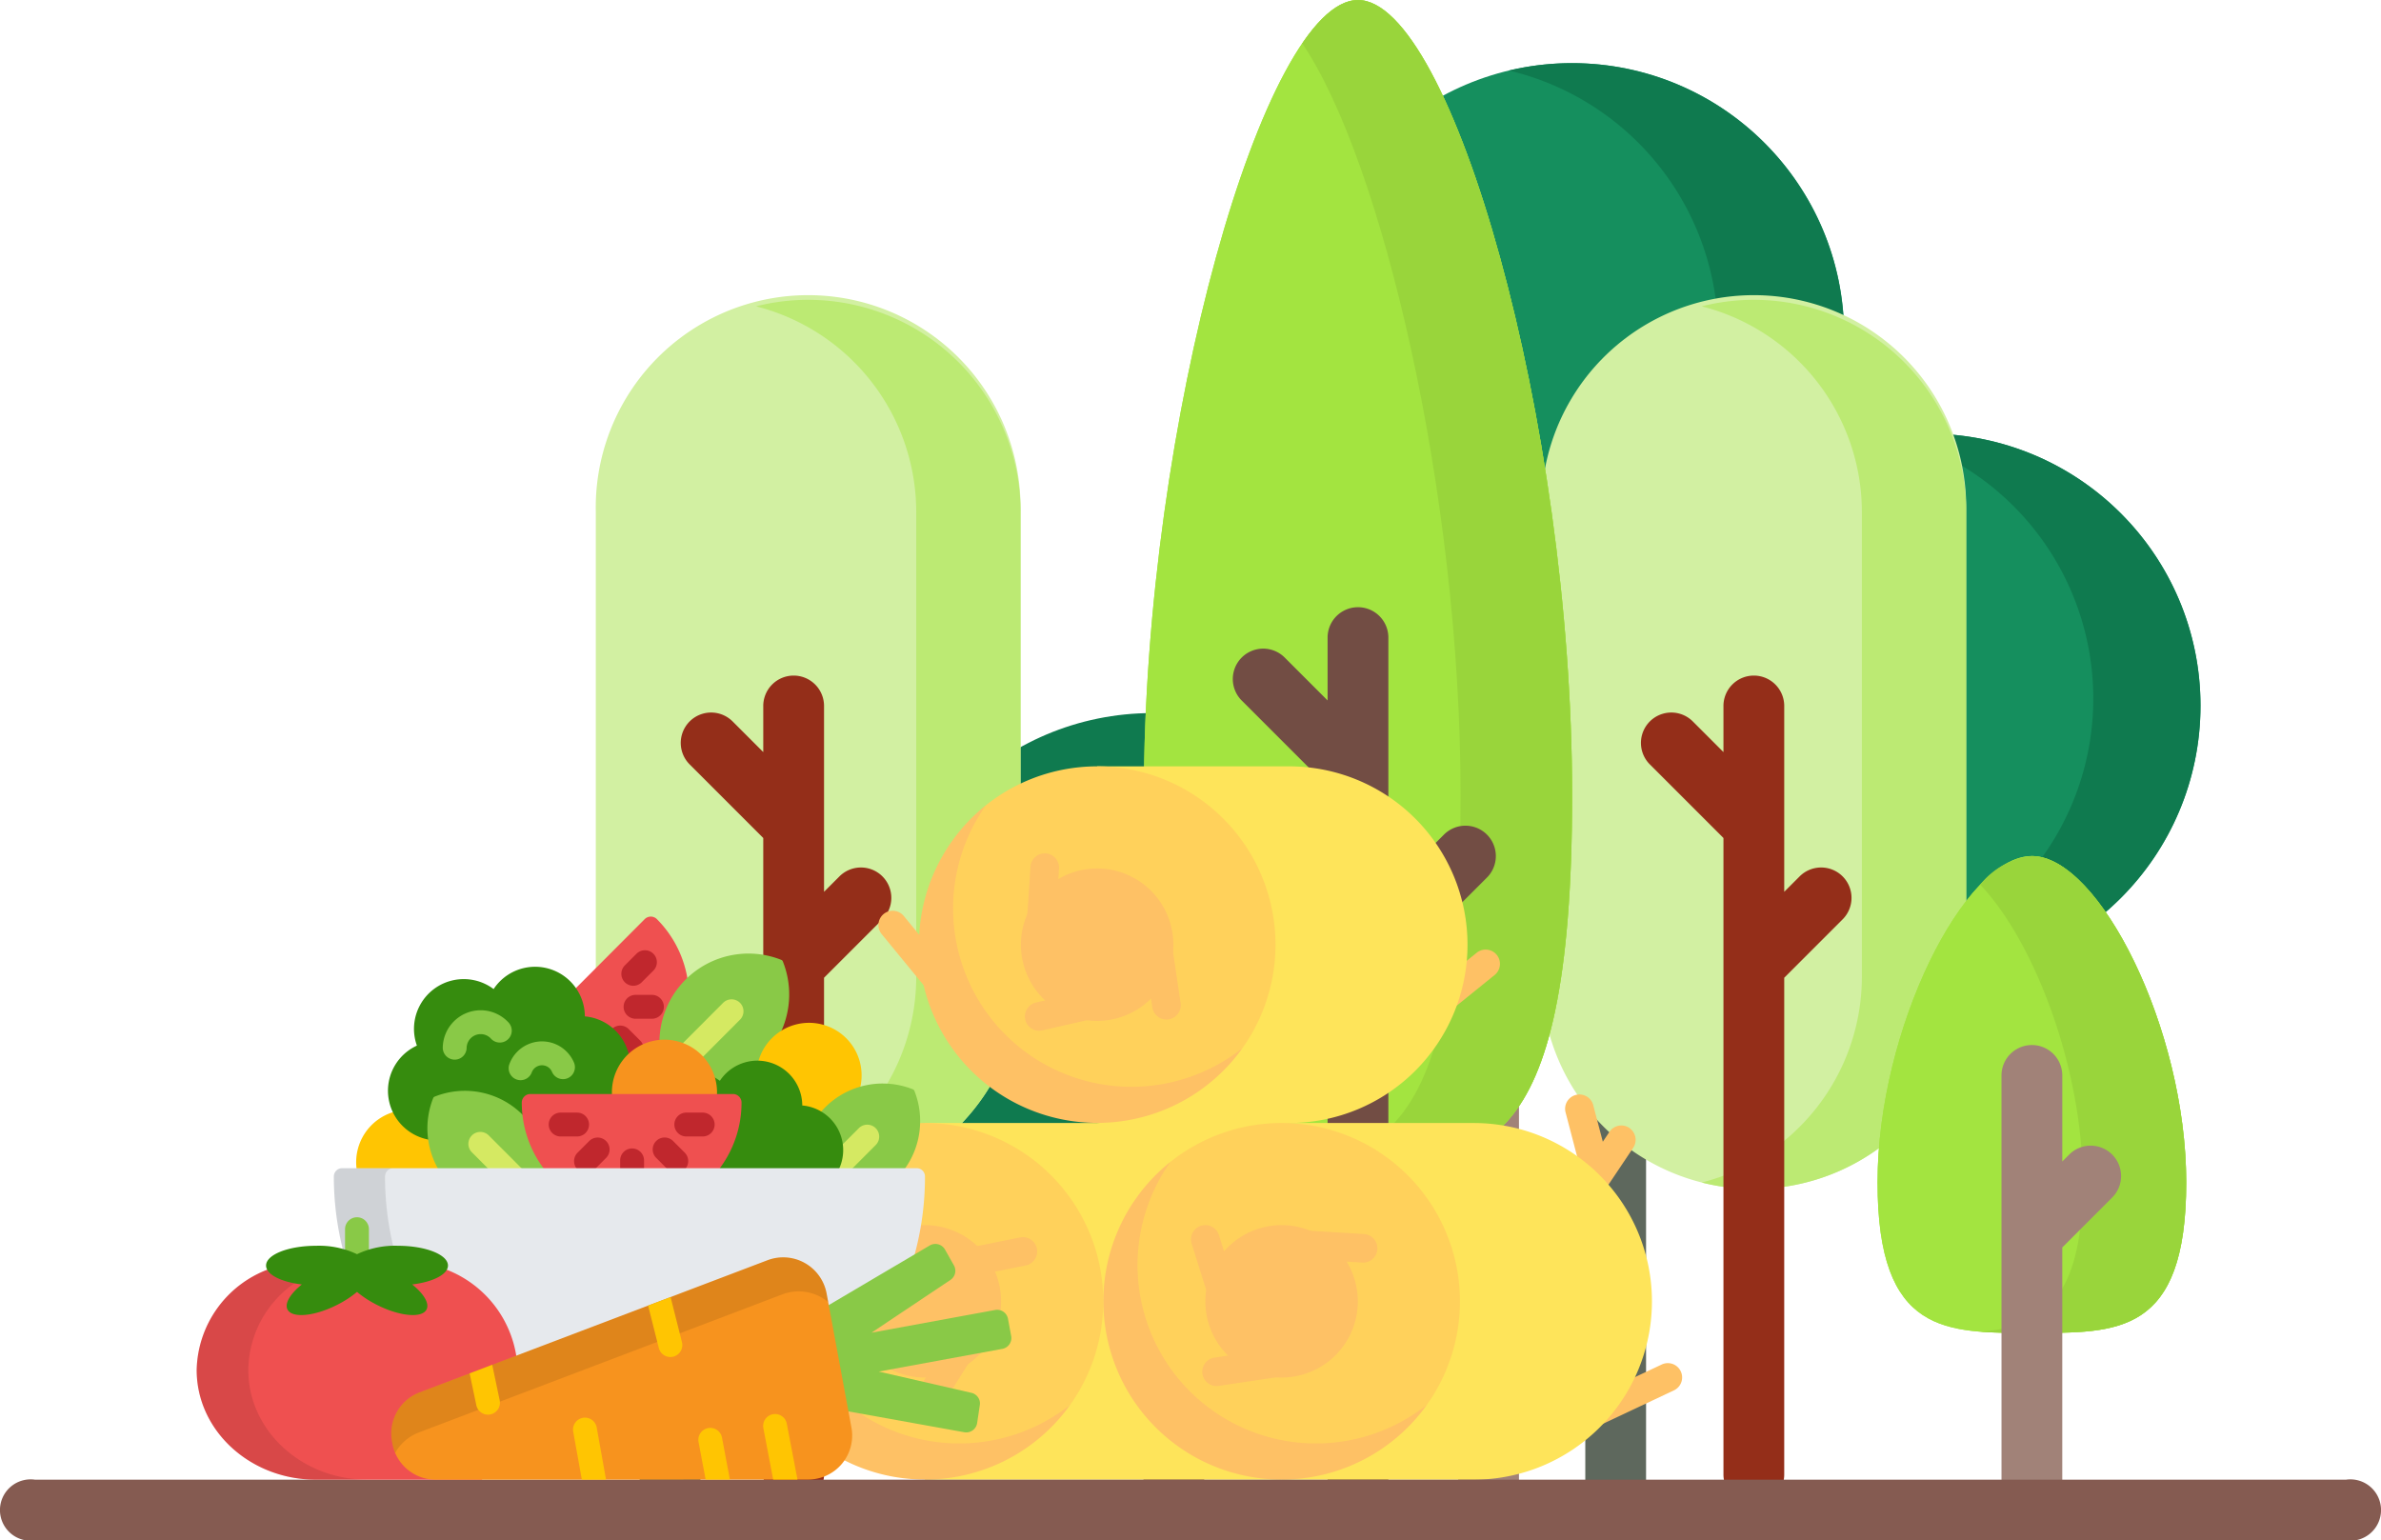 <svg xmlns="http://www.w3.org/2000/svg" width="163.661" height="105.886" viewBox="0 0 163.661 105.886">
  <g id="Grupo_153702" data-name="Grupo 153702" transform="translate(-370 -11849.73)">
    <g id="bosque" transform="translate(380.765 11787.573)">
      <g id="Grupo_149822" data-name="Grupo 149822" transform="translate(49.753 111.172)">
        <g id="Grupo_149821" data-name="Grupo 149821" transform="translate(0 0)">
          <g id="Grupo_149819" data-name="Grupo 149819" transform="translate(18.078 31.967)">
            <path id="Trazado_198217" data-name="Trazado 198217" d="M245.927,388.28a2.089,2.089,0,0,1-2.089-2.089V366.831a2.089,2.089,0,1,1,4.177,0v19.361A2.089,2.089,0,0,1,245.927,388.28Z" transform="translate(-243.838 -364.742)" fill="#855b51"/>
          </g>
          <g id="Grupo_149820" data-name="Grupo 149820" transform="translate(39.713 21.9)">
            <path id="Trazado_198218" data-name="Trazado 198218" d="M323.7,362.967a2.088,2.088,0,0,1-2.089-2.089V330.641a2.089,2.089,0,0,1,4.177,0v30.237A2.089,2.089,0,0,1,323.7,362.967Z" transform="translate(-321.61 -328.552)" fill="#a18278"/>
          </g>
          <circle id="Elipse_4804" data-name="Elipse 4804" cx="18.699" cy="18.699" r="18.699" fill="#0f7a4f"/>
          <path id="Trazado_198219" data-name="Trazado 198219" d="M234.533,270.5a18.7,18.7,0,0,1-30.352,14.624,18.7,18.7,0,0,0,16.944-32.563A18.706,18.706,0,0,1,234.533,270.5Z" transform="translate(-197.135 -251.8)" fill="#0c6842"/>
        </g>
      </g>
      <g id="Grupo_149823" data-name="Grupo 149823" transform="translate(78.597 66.497)">
        <circle id="Elipse_4805" data-name="Elipse 4805" cx="18.699" cy="18.699" r="18.699" transform="translate(0 0)" fill="#158f5e"/>
        <path id="Trazado_198220" data-name="Trazado 198220" d="M357.2,107.934a18.712,18.712,0,0,1-23.036,18.193,18.7,18.7,0,0,0,0-36.385A18.712,18.712,0,0,1,357.2,107.934Z" transform="translate(-319.805 -89.234)" fill="#0f7a4f"/>
      </g>
      <g id="Grupo_149824" data-name="Grupo 149824" transform="translate(103.091 91.966)">
        <circle id="Elipse_4806" data-name="Elipse 4806" cx="18.699" cy="18.699" r="18.699" fill="#158f5e"/>
        <path id="Trazado_198221" data-name="Trazado 198221" d="M443.756,199.491a18.709,18.709,0,0,1-23.611,18.045,18.7,18.7,0,0,0,2.448-36.583,18.968,18.968,0,0,1,2.465-.161A18.7,18.7,0,0,1,443.756,199.491Z" transform="translate(-406.359 -180.791)" fill="#0f7a4f"/>
      </g>
      <g id="Grupo_149826" data-name="Grupo 149826" transform="translate(95.191 82.768)">
        <g id="Grupo_149825" data-name="Grupo 149825" transform="translate(0 0)">
          <path id="Trazado_198222" data-name="Trazado 198222" d="M355.1,366.156a2.088,2.088,0,0,1-2.089-2.089V336.18a2.089,2.089,0,1,1,4.177,0v27.888A2.088,2.088,0,0,1,355.1,366.156Z" transform="translate(-350 -282.246)" fill="#5e685d"/>
          <path id="Trazado_198223" data-name="Trazado 198223" d="M356.785,208.839a14.6,14.6,0,0,1-14.6-14.6V162.319a14.6,14.6,0,1,1,29.193,0v31.924A14.6,14.6,0,0,1,356.785,208.839Z" transform="translate(-342.188 -147.722)" fill="#d2f0a2"/>
          <path id="Trazado_198224" data-name="Trazado 198224" d="M399.95,162.318v31.923a14.606,14.606,0,0,1-18.184,14.153,14.6,14.6,0,0,0,11.013-14.153V162.318a14.6,14.6,0,0,0-11.013-14.151,14.6,14.6,0,0,1,18.184,14.151Z" transform="translate(-370.756 -147.722)" fill="#bcea73"/>
        </g>
        <g id="Grupo_152714" data-name="Grupo 152714" transform="translate(-65 0)">
          <path id="Trazado_198222-2" data-name="Trazado 198222" d="M355.1,366.156a2.088,2.088,0,0,1-2.089-2.089V336.18a2.089,2.089,0,1,1,4.177,0v27.888A2.088,2.088,0,0,1,355.1,366.156Z" transform="translate(-350 -282.246)" fill="#5e685d"/>
          <path id="Trazado_198223-2" data-name="Trazado 198223" d="M356.785,208.839a14.6,14.6,0,0,1-14.6-14.6V162.319a14.6,14.6,0,1,1,29.193,0v31.924A14.6,14.6,0,0,1,356.785,208.839Z" transform="translate(-342.188 -147.722)" fill="#d2f0a2"/>
          <path id="Trazado_198224-2" data-name="Trazado 198224" d="M399.95,162.318v31.923a14.606,14.606,0,0,1-18.184,14.153,14.6,14.6,0,0,0,11.013-14.153V162.318a14.6,14.6,0,0,0-11.013-14.151,14.6,14.6,0,0,1,18.184,14.151Z" transform="translate(-370.756 -147.722)" fill="#bcea73"/>
        </g>
        <path id="Trazado_198225" data-name="Trazado 198225" d="M380.626,254.483a2.089,2.089,0,0,0-2.954,0l-1.06,1.06V250.98h0v-8.165a2.089,2.089,0,1,0-4.177,0v3.123l-2.106-2.106a2.088,2.088,0,1,0-2.954,2.953l5.06,5.06v43.7a2.089,2.089,0,1,0,4.177,0V261.45l4.014-4.014A2.089,2.089,0,0,0,380.626,254.483Z" transform="translate(-359.927 -214.853)" fill="#942e19"/>
        <path id="Trazado_206618" data-name="Trazado 206618" d="M380.626,254.483a2.089,2.089,0,0,0-2.954,0l-1.06,1.06V250.98h0v-8.165a2.089,2.089,0,1,0-4.177,0v3.123l-2.106-2.106a2.088,2.088,0,1,0-2.954,2.953l5.06,5.06v43.7a2.089,2.089,0,1,0,4.177,0V261.45l4.014-4.014A2.089,2.089,0,0,0,380.626,254.483Z" transform="translate(-425.927 -214.853)" fill="#942e19"/>
      </g>
      <g id="Grupo_149831" data-name="Grupo 149831" transform="translate(67.859 62.157)">
        <path id="Trazado_198232" data-name="Trazado 198232" d="M273.372,128.293c0,25.684-6.59,25.226-14.718,25.226s-14.718.458-14.718-25.226,8.306-54.661,14.718-54.661S273.372,102.61,273.372,128.293Z" transform="translate(-243.935 -73.632)" fill="#a3e440"/>
        <path id="Trazado_198233" data-name="Trazado 198233" d="M273.372,128.293c0,25.684-6.59,25.226-14.718,25.226s-14.718.458-14.718-25.226,8.306-54.661,14.718-54.661S273.372,102.61,273.372,128.293Z" transform="translate(-243.935 -73.632)" fill="#a3e440"/>
        <path id="Trazado_198234" data-name="Trazado 198234" d="M301.619,128.3c0,25.685-6.588,25.226-14.717,25.226-1.324,0-2.61.013-3.832-.08,6.269-.466,10.885-3.653,10.885-25.146,0-20.75-5.423-43.647-10.885-51.68,1.3-1.911,2.6-2.98,3.832-2.98C293.314,73.635,301.619,102.613,301.619,128.3Z" transform="translate(-272.183 -73.634)" fill="#99d53b"/>
        <path id="Trazado_198235" data-name="Trazado 198235" d="M283.33,239.187a2.089,2.089,0,0,0-2.954,0l-3.822,3.822V225.6a2.089,2.089,0,0,0-4.177,0v4.366l-2.97-2.97a2.089,2.089,0,0,0-2.954,2.954l5.924,5.924v48.375a2.089,2.089,0,0,0,4.177,0V248.916l6.775-6.775A2.089,2.089,0,0,0,283.33,239.187Z" transform="translate(-259.747 -181.819)" fill="#724d44"/>
      </g>
      <g id="Grupo_149834" data-name="Grupo 149834" transform="translate(118.291 121)">
        <path id="Trazado_198243" data-name="Trazado 198243" d="M446.441,307.587c0,10.536-4.749,10.349-10.608,10.349s-10.608.188-10.608-10.349,5.986-22.424,10.608-22.424S446.441,297.051,446.441,307.587Z" transform="translate(-425.226 -285.162)" fill="#a3e440"/>
        <path id="Trazado_198244" data-name="Trazado 198244" d="M446.441,307.587c0,10.536-4.749,10.349-10.608,10.349s-10.608.188-10.608-10.349,5.986-22.424,10.608-22.424S446.441,297.051,446.441,307.587Z" transform="translate(-425.226 -285.162)" fill="#a3e440"/>
        <path id="Trazado_198245" data-name="Trazado 198245" d="M464.745,307.585c0,10.535-4.751,10.348-10.61,10.348-1.246,0-2.442.008-3.552-.081,4.112-.325,7.052-1.975,7.052-10.267,0-7.942-3.4-16.649-7.052-20.46a5.287,5.287,0,0,1,3.552-1.967C458.759,285.158,464.745,297.047,464.745,307.585Z" transform="translate(-443.529 -285.158)" fill="#99d53b"/>
        <path id="Trazado_198246" data-name="Trazado 198246" d="M463.458,339.268a2.088,2.088,0,0,0-2.953,0l-.477.477v-5.961a2.089,2.089,0,0,0-4.177,0v11h0v17.55a2.089,2.089,0,0,0,4.177,0V345.653l3.431-3.431A2.089,2.089,0,0,0,463.458,339.268Z" transform="translate(-447.331 -318.75)" fill="#a18278"/>
      </g>
    </g>
    <g id="Grupo_80149" data-name="Grupo 80149" transform="translate(-467 10910.864)">
      <g id="heno" transform="translate(886 991.543)">
        <g id="Grupo_80131" data-name="Grupo 80131" transform="translate(47.758 12.61)">
          <path id="Trazado_190763" data-name="Trazado 190763" d="M368.1,187.528a.983.983,0,0,1-.618-1.747l4.36-3.523a.983.983,0,1,1,1.235,1.529l-4.36,3.523A.979.979,0,0,1,368.1,187.528Z" transform="translate(-367.117 -182.04)" fill="#fec165"/>
        </g>
        <path id="Trazado_190764" data-name="Trazado 190764" d="M203.034,85.107h13.2a12.258,12.258,0,1,1,0,24.516l-5.5,2.132-7.7-2.132Z" transform="translate(-176.621 -85.107)" fill="#fee45a"/>
        <g id="Grupo_80132" data-name="Grupo 80132" transform="translate(11.372 9.921)">
          <path id="Trazado_190765" data-name="Trazado 190765" d="M92,167.718a.981.981,0,0,1-.76-.359l-3.6-4.384a.983.983,0,0,1,1.519-1.248l3.6,4.384A.983.983,0,0,1,92,167.718Z" transform="translate(-87.414 -161.369)" fill="#fec165"/>
        </g>
        <path id="Trazado_190766" data-name="Trazado 190766" d="M132.671,105.816c-4.787,4.787-11.531,4.731-16.318-.056s-5.473-12.139-.686-16.926c.192-.192.282-.491.484-.668.145-.127.406-.39.406-.39a12.26,12.26,0,0,1,17.63,16.692s-1.022.855-1.515,1.348Z" transform="translate(-97.779 -85.109)" fill="#ffd15b"/>
        <path id="Trazado_190767" data-name="Trazado 190767" d="M131.062,122.308a12.258,12.258,0,1,1-17.63-16.692,12.26,12.26,0,0,0,17.63,16.692Z" transform="translate(-94.655 -102.948)" fill="#fec165"/>
        <g id="Grupo_80136" data-name="Grupo 80136" transform="translate(21.446 6.004)">
          <g id="Grupo_80133" data-name="Grupo 80133" transform="translate(8.197 5.704)">
            <path id="Trazado_190768" data-name="Trazado 190768" d="M229.4,180.8a.983.983,0,0,1-.971-.838l-.554-3.735a.983.983,0,1,1,1.944-.289l.554,3.735a.983.983,0,0,1-.828,1.116A1,1,0,0,1,229.4,180.8Z" transform="translate(-227.864 -175.104)" fill="#fec165"/>
          </g>
          <g id="Grupo_80134" data-name="Grupo 80134" transform="translate(0.098 0)">
            <path id="Trazado_190769" data-name="Trazado 190769" d="M166.591,137.535l-.066,0a.983.983,0,0,1-.916-1.045l.285-4.312a.983.983,0,1,1,1.961.13l-.285,4.312A.982.982,0,0,1,166.591,137.535Z" transform="translate(-165.607 -131.257)" fill="#fec165"/>
          </g>
          <g id="Grupo_80135" data-name="Grupo 80135" transform="translate(0 9.471)">
            <path id="Trazado_190770" data-name="Trazado 190770" d="M165.834,206.756a.983.983,0,0,1-.218-1.941l3.211-.733a.983.983,0,1,1,.437,1.916l-3.211.733A.984.984,0,0,1,165.834,206.756Z" transform="translate(-164.852 -204.057)" fill="#fec165"/>
          </g>
        </g>
        <path id="Trazado_190771" data-name="Trazado 190771" d="M164.308,148.017a5.24,5.24,0,1,1,7.411,0A5.246,5.246,0,0,1,164.308,148.017Z" transform="translate(-141.6 -132.053)" fill="#fec165"/>
        <g id="Grupo_80137" data-name="Grupo 80137" transform="translate(0.229 41.83)">
          <path id="Trazado_190772" data-name="Trazado 190772" d="M8.683,410a.99.99,0,0,1-.223-.026L2.521,408.6a.983.983,0,1,1,.445-1.914L8.9,408.061A.983.983,0,0,1,8.683,410Z" transform="translate(-1.761 -406.656)" fill="#fec165"/>
        </g>
        <path id="Trazado_190773" data-name="Trazado 190773" d="M5.008,280.254a.983.983,0,1,0-1.965.033l.053,3.168-1.392-1.5a.983.983,0,0,0-1.442,1.336L3.145,286.4l.013.8a.983.983,0,0,0,.982.966h.017a.983.983,0,0,0,.966-1Z" transform="translate(0 -254.027)" fill="#fec165"/>
        <path id="Trazado_190774" data-name="Trazado 190774" d="M454.774,261.019a.983.983,0,0,0-1.363.269l-.457.682-.65-2.48a.983.983,0,1,0-1.9.5l1.2,4.589a.993.993,0,0,0,1.767.3l1.671-2.493a.982.982,0,0,0-.269-1.363Z" transform="translate(-391.782 -236.167)" fill="#fec165"/>
        <g id="Grupo_80138" data-name="Grupo 80138" transform="translate(58.547 41.03)">
          <path id="Trazado_190775" data-name="Trazado 190775" d="M451.037,405.341a.983.983,0,0,1-.42-1.872l6.093-2.871a.983.983,0,1,1,.838,1.778l-6.093,2.871A.98.98,0,0,1,451.037,405.341Z" transform="translate(-450.054 -400.504)" fill="#fec165"/>
        </g>
        <path id="Trazado_190776" data-name="Trazado 190776" d="M112.03,273.564h24.221l2.542,12.258L136.54,298.08H112.03Z" transform="translate(-97.456 -249.048)" fill="#fee45a"/>
        <path id="Trazado_190777" data-name="Trazado 190777" d="M41.668,294.272c-4.787,4.787-11.531,4.731-16.318-.056s-5.473-12.139-.686-16.926c.192-.192.282-.491.484-.668.145-.127.406-.39.406-.39a12.26,12.26,0,0,1,17.63,16.692s-1.022.855-1.515,1.348Z" transform="translate(-18.615 -249.049)" fill="#ffd15b"/>
        <path id="Trazado_190778" data-name="Trazado 190778" d="M40.058,310.764a12.258,12.258,0,1,1-17.63-16.692,12.26,12.26,0,0,0,17.63,16.692Z" transform="translate(-15.49 -266.888)" fill="#fec165"/>
        <path id="Trazado_190779" data-name="Trazado 190779" d="M300.487,273.564h13.2a12.258,12.258,0,1,1,0,24.516h-13.2Z" transform="translate(-261.397 -249.048)" fill="#fee45a"/>
        <path id="Trazado_190780" data-name="Trazado 190780" d="M230.125,294.272c-4.787,4.787-11.531,4.731-16.318-.056s-5.473-12.139-.686-16.926c.192-.192.282-.491.484-.668.145-.127.406-.39.406-.39a12.26,12.26,0,0,1,17.63,16.692S230.618,293.779,230.125,294.272Z" transform="translate(-182.555 -249.049)" fill="#ffd15b"/>
        <path id="Trazado_190781" data-name="Trazado 190781" d="M228.515,310.764a12.258,12.258,0,1,1-17.63-16.692,12.26,12.26,0,0,0,17.63,16.692Z" transform="translate(-179.43 -266.888)" fill="#fec165"/>
        <g id="Grupo_80142" data-name="Grupo 80142" transform="translate(32.87 31.552)">
          <g id="Grupo_80139" data-name="Grupo 80139" transform="translate(0.767 8.284)">
            <path id="Trazado_190782" data-name="Trazado 190782" d="M259.55,394.087a.983.983,0,0,1-.143-1.955l5.362-.8a.983.983,0,0,1,.288,1.944l-5.362.8A1,1,0,0,1,259.55,394.087Z" transform="translate(-258.568 -391.326)" fill="#fec165"/>
          </g>
          <g id="Grupo_80140" data-name="Grupo 80140" transform="translate(5.237 0.252)">
            <path id="Trazado_190783" data-name="Trazado 190783" d="M299.537,331.893l-.061,0-5.62-.342a.983.983,0,1,1,.12-1.962l5.62.342a.983.983,0,0,1-.059,1.963Z" transform="translate(-292.934 -329.586)" fill="#fec165"/>
          </g>
          <g id="Grupo_80141" data-name="Grupo 80141">
            <path id="Trazado_190784" data-name="Trazado 190784" d="M255.19,334.488a.983.983,0,0,1-.937-.688l-1.533-4.874a.983.983,0,1,1,1.875-.59l1.534,4.874a.983.983,0,0,1-.938,1.278Z" transform="translate(-252.674 -327.648)" fill="#fec165"/>
          </g>
        </g>
        <g id="Grupo_80146" data-name="Grupo 80146" transform="translate(6.769 32.359)">
          <g id="Grupo_80143" data-name="Grupo 80143" transform="translate(0 1.708)">
            <path id="Trazado_190785" data-name="Trazado 190785" d="M56.365,352.783a.98.98,0,0,1-.74-.336l-3.346-3.831a.983.983,0,1,1,1.48-1.293l3.346,3.832a.983.983,0,0,1-.74,1.629Z" transform="translate(-52.036 -346.986)" fill="#fec165"/>
          </g>
          <g id="Grupo_80144" data-name="Grupo 80144" transform="translate(10.546)">
            <path id="Trazado_190786" data-name="Trazado 190786" d="M134.084,336.43a.983.983,0,0,1-.193-1.946l3.029-.61a.983.983,0,0,1,.388,1.927l-3.029.61A.992.992,0,0,1,134.084,336.43Z" transform="translate(-133.102 -333.855)" fill="#fec165"/>
          </g>
          <g id="Grupo_80145" data-name="Grupo 80145" transform="translate(7.248 6.62)">
            <path id="Trazado_190787" data-name="Trazado 190787" d="M108.733,390.032a.983.983,0,0,1-.831-1.506l2.088-3.322a.983.983,0,1,1,1.664,1.046l-2.088,3.322A.982.982,0,0,1,108.733,390.032Z" transform="translate(-107.751 -384.745)" fill="#fec165"/>
          </g>
        </g>
        <g id="Grupo_80147" data-name="Grupo 80147" transform="translate(9.337 31.537)">
          <path id="Trazado_190788" data-name="Trazado 190788" d="M73.3,336.474a5.24,5.24,0,1,1,7.411,0A5.246,5.246,0,0,1,73.3,336.474Z" transform="translate(-71.772 -327.531)" fill="#fec165"/>
          <path id="Trazado_190789" data-name="Trazado 190789" d="M261.762,336.474a5.24,5.24,0,1,1,7.411,0A5.246,5.246,0,0,1,261.762,336.474Z" transform="translate(-235.713 -327.531)" fill="#fec165"/>
        </g>
      </g>
    </g>
    <g id="Grupo_149839" data-name="Grupo 149839" transform="translate(370 11951.439)">
      <g id="Grupo_149835" data-name="Grupo 149835">
        <path id="Trazado_198248" data-name="Trazado 198248" d="M161.261,443.427H2.4a2.109,2.109,0,1,1,0-4.177H161.261a2.109,2.109,0,1,1,0,4.177Z" transform="translate(0 -439.25)" fill="#855b51"/>
      </g>
    </g>
    <g id="dieta" transform="translate(383.518 11860.085)">
      <path id="Trazado_190694" data-name="Trazado 190694" d="M238.215,137.008a3.338,3.338,0,0,1,.048.563.109.109,0,0,0,.1.109,3.3,3.3,0,0,1,2.913,2.482.109.109,0,0,0,.075.078.107.107,0,0,0,.031,0,.109.109,0,0,0,.075-.029,3.463,3.463,0,0,1,2.053-.925.109.109,0,0,0,.1-.105,6.005,6.005,0,0,1,1.756-4.061c.023-.023.046-.044.069-.066a7.535,7.535,0,0,0-2.115-4.169.59.59,0,0,0-.835,0l-4.8,4.812A3.305,3.305,0,0,1,238.215,137.008Z" transform="translate(-211.687 -78.062)" fill="#ef5050"/>
      <g id="Grupo_80120" data-name="Grupo 80120" transform="translate(28.529 54.966)">
        <path id="Trazado_190695" data-name="Trazado 190695" d="M261.9,201.184a.109.109,0,0,0,.075.078.107.107,0,0,0,.031,0,.109.109,0,0,0,.075-.029,3.5,3.5,0,0,1,.927-.623.817.817,0,0,0-.2-.343l-.8-.8a.82.82,0,0,0-1.16,0l-.007.007A3.3,3.3,0,0,1,261.9,201.184Z" transform="translate(-260.841 -194.051)" fill="#c0272d"/>
        <path id="Trazado_190696" data-name="Trazado 190696" d="M270.275,181.52h-1.126a.82.82,0,0,1,0-1.641h1.126a.82.82,0,0,1,0,1.641Z" transform="translate(-267.51 -176.815)" fill="#c0272d"/>
        <path id="Trazado_190697" data-name="Trazado 190697" d="M267.7,154.3a.82.82,0,0,1-.581-1.4l.8-.8a.82.82,0,0,1,1.161,1.159l-.8.8A.818.818,0,0,1,267.7,154.3Z" transform="translate(-266.216 -151.862)" fill="#c0272d"/>
      </g>
      <path id="Trazado_190698" data-name="Trazado 190698" d="M299.318,154.433a.194.194,0,0,0-.109-.109,6.119,6.119,0,0,0-8.375,5.607c.114-.011.229-.017.345-.017a3.511,3.511,0,0,1,3.438,2.836,6.129,6.129,0,0,0,4.7-8.316Z" transform="translate(-259.024 -98.701)" fill="#89c947"/>
      <path id="Trazado_190699" data-name="Trazado 190699" d="M308.906,182.92a.82.82,0,0,0-1.16,0l-2.838,2.844a3.514,3.514,0,0,1,1.388.931l2.611-2.617A.82.82,0,0,0,308.906,182.92Z" transform="translate(-271.559 -124.343)" fill="#d5e962"/>
      <g id="Grupo_80121" data-name="Grupo 80121" transform="translate(10.96 59.895)">
        <path id="Trazado_190700" data-name="Trazado 190700" d="M355.747,202.16a3,3,0,0,1,.043.506.109.109,0,0,0,.1.109,2.951,2.951,0,0,1,1.258.409.109.109,0,0,0,.138-.022c.093-.107.173-.193.252-.272a5.479,5.479,0,0,1,2.329-1.391,3.613,3.613,0,1,0-7-1.8A2.966,2.966,0,0,1,355.747,202.16Z" transform="translate(-325.235 -196.929)" fill="#ffc502"/>
        <path id="Trazado_190701" data-name="Trazado 190701" d="M105.959,257.259a5.638,5.638,0,0,1-.687-2.094,3.3,3.3,0,0,1-2.435-1.816,3.6,3.6,0,0,0-2.6,3.909h5.726Z" transform="translate(-100.206 -247.179)" fill="#ffc502"/>
      </g>
      <path id="Trazado_190702" data-name="Trazado 190702" d="M393.27,239.7a2.951,2.951,0,0,1-.242,1.78h4.642a5.635,5.635,0,0,0,.648-5.347.18.18,0,0,0-.1-.1,5.6,5.6,0,0,0-6.047,1.25c-.116.116-.224.238-.328.362A2.973,2.973,0,0,1,393.27,239.7Z" transform="translate(-348.985 -171.509)" fill="#89c947"/>
      <path id="Trazado_190703" data-name="Trazado 190703" d="M402.678,264.489h1.014l1.618-1.622a.82.82,0,0,0-1.161-1.159l-1.2,1.2A2.947,2.947,0,0,1,402.678,264.489Z" transform="translate(-358.635 -194.514)" fill="#d5e962"/>
      <path id="Trazado_190704" data-name="Trazado 190704" d="M136.8,168.261a3.414,3.414,0,0,0-3.029-2.654,3.42,3.42,0,0,0-6.272-1.877,3.42,3.42,0,0,0-5.273,3.887,3.415,3.415,0,0,0,.883,6.474,5.512,5.512,0,0,1,.336-2.826.07.07,0,0,1,.016-.024.072.072,0,0,1,.024-.016,5.494,5.494,0,0,1,5.929,1.226c.075.076.147.154.218.233a7.536,7.536,0,0,1-.088-1.15.482.482,0,0,1,.481-.482h5.727c0-.076-.009-.153-.009-.23A3.614,3.614,0,0,1,136.8,168.261Z" transform="translate(-107.088 -106.099)" fill="#368c0e"/>
      <g id="Grupo_80122" data-name="Grupo 80122" transform="translate(16.915 59.088)">
        <path id="Trazado_190705" data-name="Trazado 190705" d="M155.473,192.946h-.014a.82.82,0,0,1-.806-.834,2.609,2.609,0,0,1,2.605-2.56h.042a2.611,2.611,0,0,1,1.88.847.82.82,0,0,1-1.211,1.107.951.951,0,0,0-.695-.313.965.965,0,0,0-.981.947A.82.82,0,0,1,155.473,192.946Z" transform="translate(-154.652 -189.552)" fill="#89c947"/>
        <path id="Trazado_190706" data-name="Trazado 190706" d="M196.879,211.794a.821.821,0,0,1-.769-1.106,2.389,2.389,0,0,1,4.439-.106.82.82,0,0,1-1.51.642.739.739,0,0,0-.428-.408.751.751,0,0,0-.963.443A.821.821,0,0,1,196.879,211.794Z" transform="translate(-191.529 -206.988)" fill="#89c947"/>
      </g>
      <path id="Trazado_190707" data-name="Trazado 190707" d="M324.647,223.6h-.03c0,.008,0,.015,0,.023h1.1a.591.591,0,0,1,.59.591,7.532,7.532,0,0,1-1.428,4.417h8.279a3.079,3.079,0,0,0-2.536-4.343,3.089,3.089,0,0,0-5.665-1.695,3.1,3.1,0,0,0-.469-.288,3.506,3.506,0,0,1,.168,1.074C324.654,223.451,324.652,223.524,324.647,223.6Z" transform="translate(-288.995 -158.656)" fill="#368c0e"/>
      <path id="Trazado_190708" data-name="Trazado 190708" d="M268.176,211.814c.005-.076.009-.153.009-.23a3.613,3.613,0,1,0-7.226,0c0,.077,0,.154.009.23Z" transform="translate(-232.417 -146.861)" fill="#f7931e"/>
      <path id="Trazado_190709" data-name="Trazado 190709" d="M151.554,241.832a5.6,5.6,0,0,0-6.047-1.25.184.184,0,0,0-.061.04.179.179,0,0,0-.04.061,5.636,5.636,0,0,0,.332,4.85h7.446a7.548,7.548,0,0,1-1.445-3.5Q151.649,241.928,151.554,241.832Z" transform="translate(-129.149 -175.557)" fill="#89c947"/>
      <path id="Trazado_190710" data-name="Trazado 190710" d="M172.114,268.536h2.318l-2.278-2.283a.82.82,0,0,0-1.161,1.159Z" transform="translate(-152.076 -198.561)" fill="#d5e962"/>
      <path id="Trazado_190711" data-name="Trazado 190711" d="M217.909,247.306a7.539,7.539,0,0,0,1.517-4.54.591.591,0,0,0-.59-.591H204.91a.591.591,0,0,0-.59.591,7.538,7.538,0,0,0,1.517,4.54Z" transform="translate(-181.973 -177.33)" fill="#ef5050"/>
      <g id="Grupo_80123" data-name="Grupo 80123" transform="translate(24.199 66.122)">
        <path id="Trazado_190712" data-name="Trazado 190712" d="M267.791,277.791v-.567a.82.82,0,1,0-1.641,0v.567Z" transform="translate(-261.239 -273.938)" fill="#c0272d"/>
        <path id="Trazado_190713" data-name="Trazado 190713" d="M287.592,271.683h1.276a.82.82,0,0,0-.054-1.1l-.8-.8a.82.82,0,0,0-1.161,1.159Z" transform="translate(-279.466 -267.83)" fill="#c0272d"/>
        <path id="Trazado_190714" data-name="Trazado 190714" d="M238.681,271.684l.736-.738a.82.82,0,0,0-1.161-1.159l-.8.8a.82.82,0,0,0-.054,1.1Z" transform="translate(-235.473 -267.831)" fill="#c0272d"/>
        <path id="Trazado_190715" data-name="Trazado 190715" d="M223.2,255.506H222.07a.82.82,0,0,1,0-1.641H223.2a.82.82,0,0,1,0,1.641Z" transform="translate(-221.25 -253.865)" fill="#c0272d"/>
        <path id="Trazado_190716" data-name="Trazado 190716" d="M302.154,255.506h-1.126a.82.82,0,0,1,0-1.641h1.126a.82.82,0,0,1,0,1.641Z" transform="translate(-291.571 -253.865)" fill="#c0272d"/>
      </g>
      <path id="Trazado_190717" data-name="Trazado 190717" d="M86.96,294.495a.112.112,0,0,0,.03,0,.109.109,0,0,0,.109-.109V293a.711.711,0,0,1,1.422,0v1.388a.109.109,0,0,0,.109.109.106.106,0,0,0,.03,0,7.371,7.371,0,0,1,1.963-.248c1.991,0,3.329.645,3.329,1.248a.493.493,0,0,1-.071.242.109.109,0,0,0,.053.155,7.577,7.577,0,0,1,4.715,5.817.109.109,0,0,0,.108.094.111.111,0,0,0,.039-.007l17.268-6.56a2.926,2.926,0,0,1,3.918,2.192l.15.812a.109.109,0,0,0,.163.074l5.806-3.427a20.341,20.341,0,0,0,.752-5.514.566.566,0,0,0-.566-.567h-39.5a.566.566,0,0,0-.566.567,20.392,20.392,0,0,0,.64,5.094Z" transform="translate(-76.791 -218.864)" fill="#e6e9ed"/>
      <path id="Trazado_190718" data-name="Trazado 190718" d="M86.96,294.5a.109.109,0,0,0,.1-.018.109.109,0,0,0,.043-.087V293a.711.711,0,0,1,1.422,0v1.388a.109.109,0,0,0,.109.109.106.106,0,0,0,.03,0,7.118,7.118,0,0,1,1.659-.242,20.425,20.425,0,0,1-.584-4.878.566.566,0,0,1,.566-.567H86.787a.566.566,0,0,0-.566.567,20.392,20.392,0,0,0,.64,5.094Z" transform="translate(-76.791 -218.864)" opacity="0.1"/>
      <path id="Trazado_190719" data-name="Trazado 190719" d="M94.072,322.352a3.8,3.8,0,0,1,.821-.326v-1.558a.82.82,0,0,0-1.641,0v1.558A3.792,3.792,0,0,1,94.072,322.352Z" transform="translate(-83.053 -246.331)" fill="#89c947"/>
      <path id="Trazado_190720" data-name="Trazado 190720" d="M19.4,366.625H16.436a2.921,2.921,0,0,1-2.875-2.384l-.029-.157a2.91,2.91,0,0,1,1.834-3.248l6.619-2.514a7.651,7.651,0,0,0-4.9-6.057,3.292,3.292,0,0,1-2.285.939.109.109,0,0,0-.056.194,2.41,2.41,0,0,1,1,1.342.415.415,0,0,1-.1.328,1.054,1.054,0,0,1-.793.241h0a6.008,6.008,0,0,1-2.671-.826,6.738,6.738,0,0,1-1.088-.741.109.109,0,0,0-.141,0,6.724,6.724,0,0,1-1.088.74,6.007,6.007,0,0,1-2.671.826,1.054,1.054,0,0,1-.793-.241.415.415,0,0,1-.1-.328,2.412,2.412,0,0,1,1-1.342.109.109,0,0,0-.056-.194,3.29,3.29,0,0,1-2.285-.94A7.558,7.558,0,0,0,0,359.193c0,4.166,3.673,7.543,8.2,7.543H19.578C19.7,366.736,19.606,366.692,19.4,366.625Z" transform="translate(0 -275.381)" fill="#ef5050"/>
      <path id="Trazado_190721" data-name="Trazado 190721" d="M3.549,359.194a7.351,7.351,0,0,1,3.3-6.046,2.879,2.879,0,0,1-1.891-.881A7.558,7.558,0,0,0,0,359.194c0,4.166,3.673,7.542,8.2,7.542h3.549C7.222,366.737,3.549,363.36,3.549,359.194Z" transform="translate(0 -275.382)" opacity="0.1"/>
      <path id="Trazado_190722" data-name="Trazado 190722" d="M56.1,338.9c0-.75-1.539-1.358-3.438-1.358a6.1,6.1,0,0,0-2.813.578,6.1,6.1,0,0,0-2.813-.578c-1.9,0-3.438.608-3.438,1.358,0,.615,1.038,1.135,2.459,1.3-.87.7-1.268,1.427-.914,1.827.47.53,2.081.278,3.6-.562a6.857,6.857,0,0,0,1.106-.753,6.881,6.881,0,0,0,1.106.753c1.518.84,3.13,1.092,3.6.562.354-.4-.044-1.132-.914-1.827C55.06,340.031,56.1,339.512,56.1,338.9Z" transform="translate(-38.827 -262.265)" fill="#368c0e"/>
      <path id="Trazado_190723" data-name="Trazado 190723" d="M408.777,342.8l-.22-1.188a.758.758,0,0,0-.883-.606l-8.5,1.562,5.428-3.629a.752.752,0,0,0,.238-1l-.614-1.088a.76.76,0,0,0-1.048-.279l-7.062,4.169,1.336,7.212,8.1,1.456a.758.758,0,0,0,.885-.632l.183-1.228a.746.746,0,0,0,0-.248.757.757,0,0,0-.576-.6l-6.371-1.461,8.5-1.562A.755.755,0,0,0,408.777,342.8Z" transform="translate(-352.79 -261.316)" fill="#89c947"/>
      <path id="Trazado_190724" data-name="Trazado 190724" d="M122.348,357.65a3.03,3.03,0,0,0,2.984,2.473l25.59-.01a3.025,3.025,0,0,0,2.982-3.569l-1.71-9.23a3.035,3.035,0,0,0-4.064-2.275l-23.909,9.083a3.02,3.02,0,0,0-1.9,3.371Z" transform="translate(-108.896 -268.768)" fill="#f7931e"/>
      <g id="Grupo_80124" data-name="Grupo 80124" transform="translate(13.373 76.073)" opacity="0.1">
        <path id="Trazado_190725" data-name="Trazado 190725" d="M122.348,357.651a3.006,3.006,0,0,0,.192.629,3.159,3.159,0,0,1,1.634-1.405l24.969-9.486a3.165,3.165,0,0,1,3.163.53l-.112-.6a3.035,3.035,0,0,0-4.064-2.275l-23.909,9.083a3.019,3.019,0,0,0-1.9,3.371Z" transform="translate(-122.269 -344.842)"/>
      </g>
      <g id="Grupo_80125" data-name="Grupo 80125" transform="translate(18.764 78.801)">
        <path id="Trazado_190726" data-name="Trazado 190726" d="M357.6,443.963a.82.82,0,1,0-1.611.308l.675,3.53h1.67Z" transform="translate(-335.8 -435.256)" fill="#ffc502"/>
        <path id="Trazado_190727" data-name="Trazado 190727" d="M316.938,452.839a.82.82,0,1,0-1.612.3l.483,2.563h1.669Z" transform="translate(-299.589 -443.159)" fill="#ffc502"/>
        <path id="Trazado_190728" data-name="Trazado 190728" d="M284.463,373.282a.82.82,0,0,0,1.591-.4l-.781-3.1-1.544.587Z" transform="translate(-271.461 -369.78)" fill="#ffc502"/>
        <path id="Trazado_190729" data-name="Trazado 190729" d="M238.158,446.25a.82.82,0,1,0-1.615.291l.594,3.294H238.8Z" transform="translate(-229.425 -437.285)" fill="#ffc502"/>
        <path id="Trazado_190730" data-name="Trazado 190730" d="M172.019,415.138a.82.82,0,0,0,1.606-.337l-.512-2.437-1.552.59Z" transform="translate(-171.561 -407.706)" fill="#ffc502"/>
      </g>
    </g>
  </g>
</svg>
